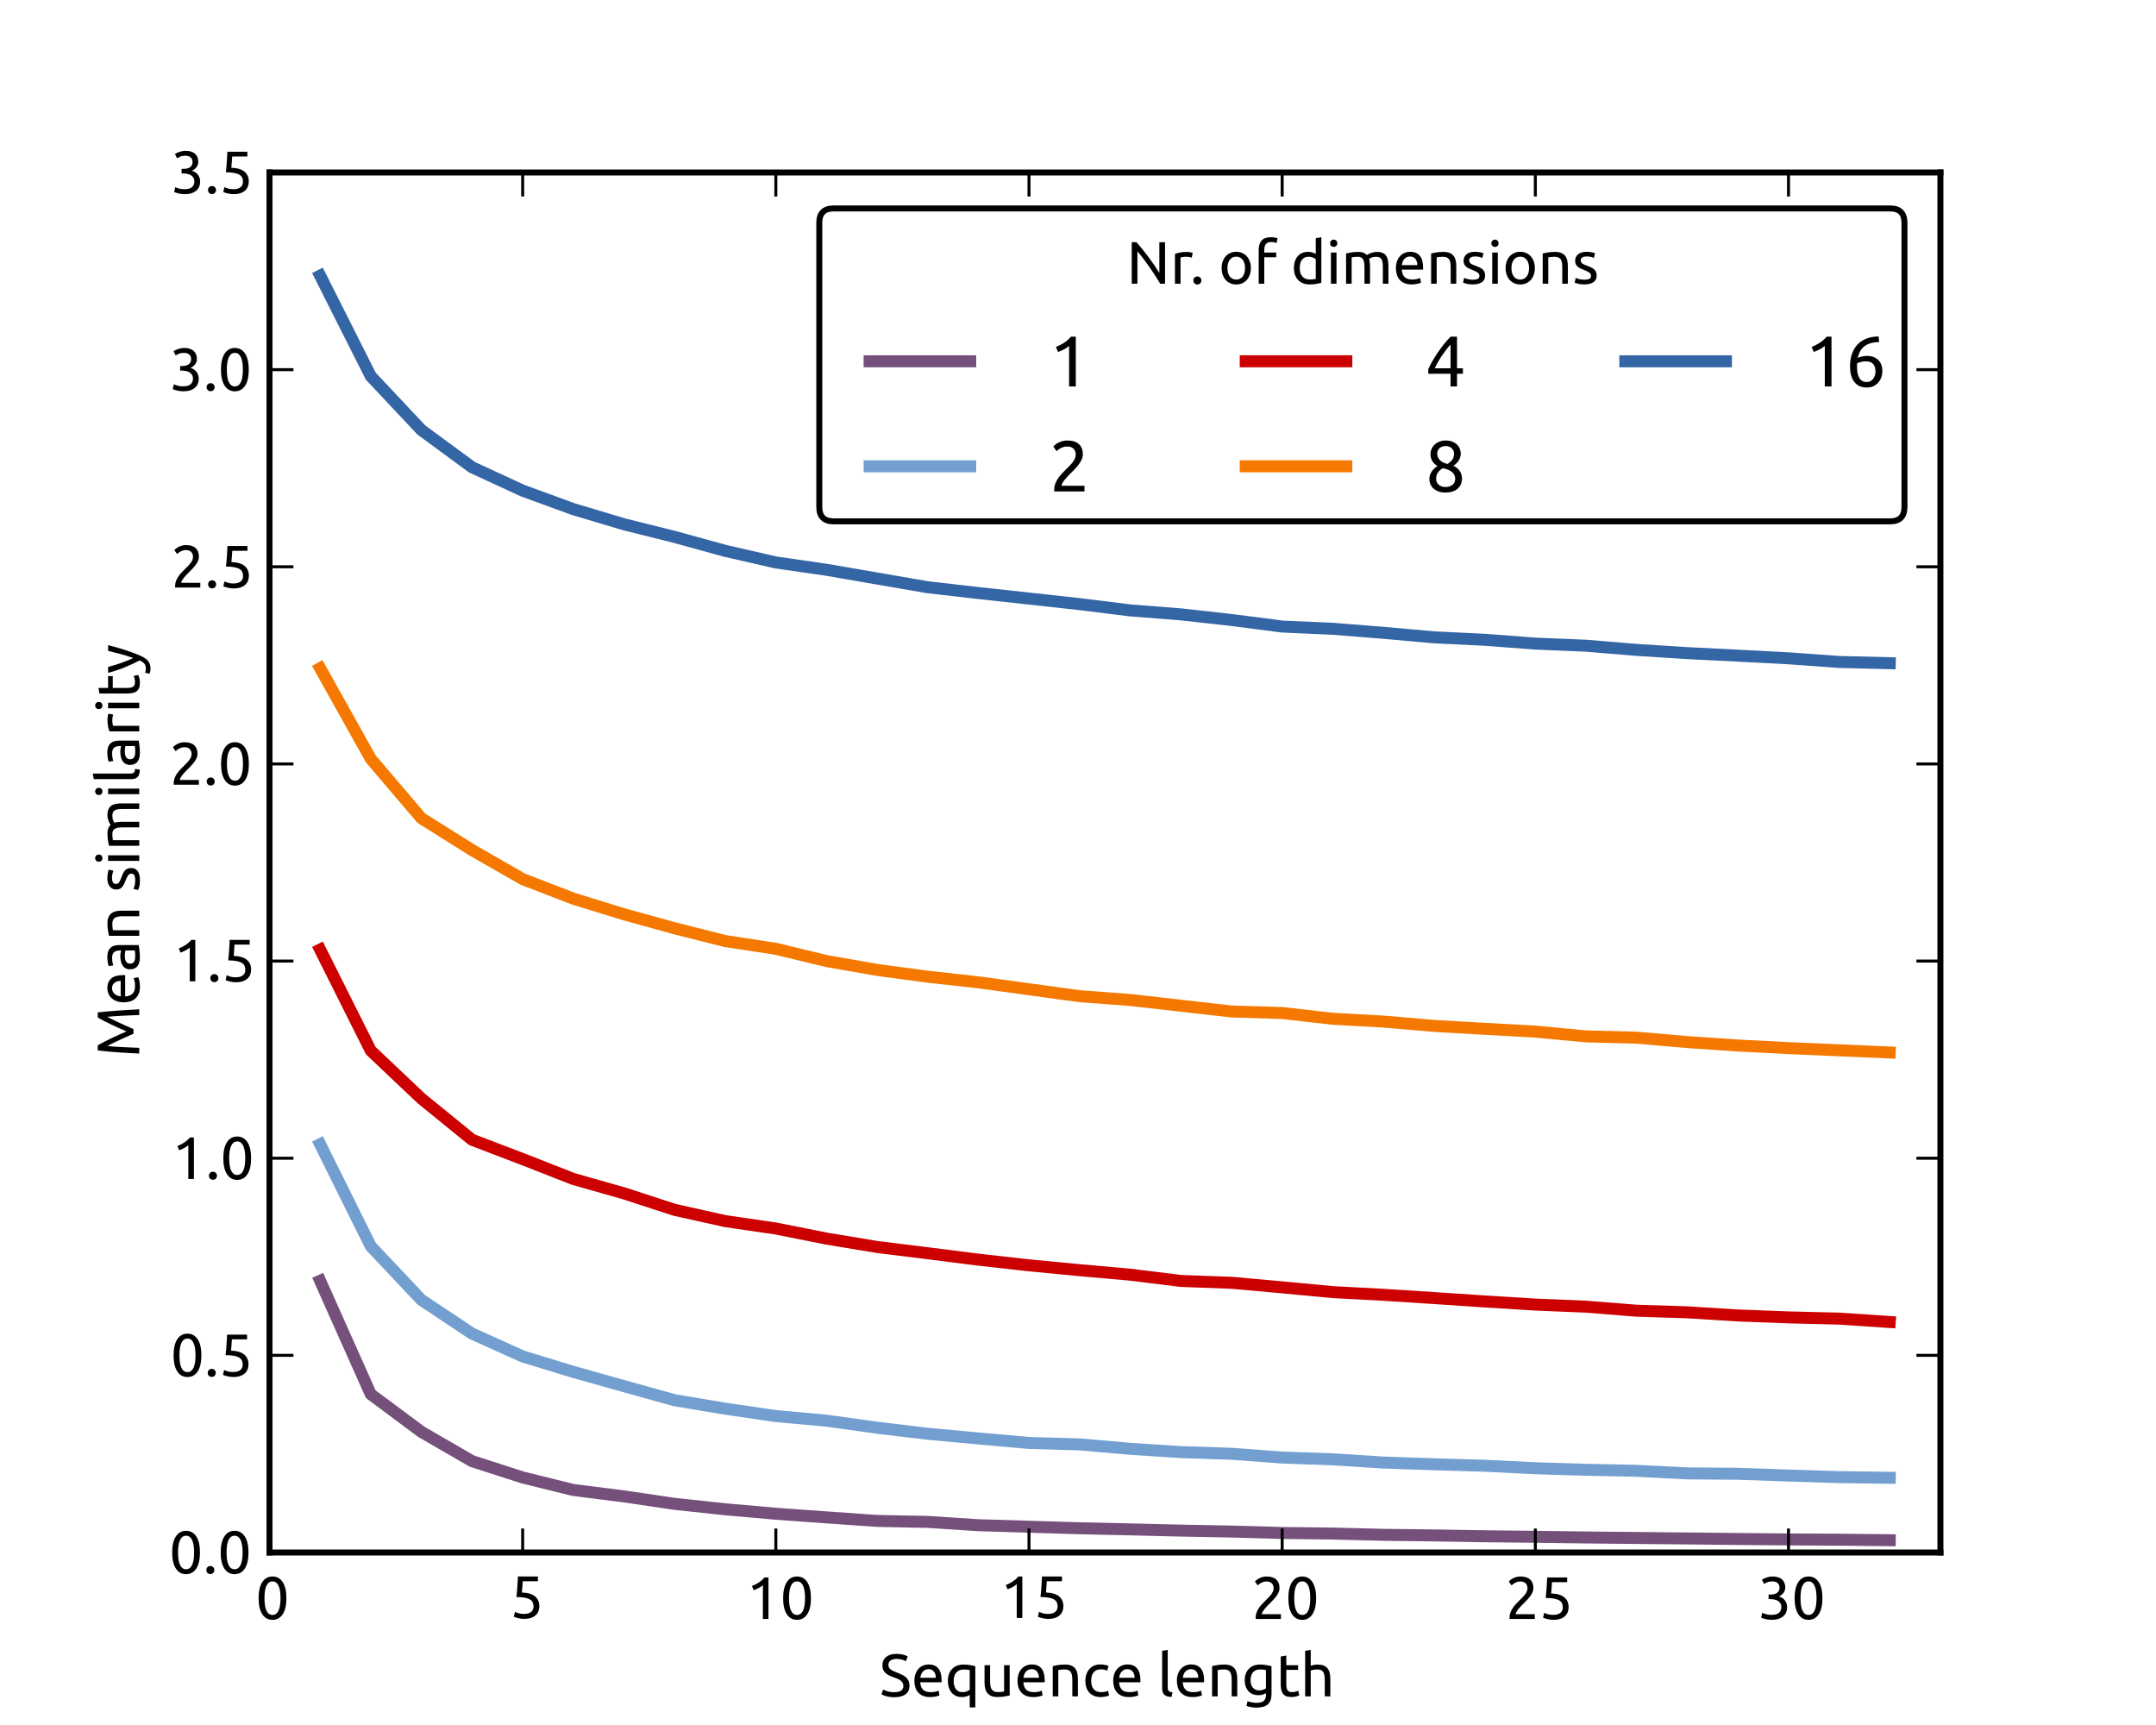 <?xml version="1.0" standalone="no"?>
<!DOCTYPE svg PUBLIC "-//W3C//DTD SVG 1.1//EN"
  "http://www.w3.org/Graphics/SVG/1.1/DTD/svg11.dtd">
<!-- Created with matplotlib (http://matplotlib.sourceforge.net/) -->
<svg width="360pt" height="288pt" viewBox="0 0 360 288"
   xmlns="http://www.w3.org/2000/svg"
   xmlns:xlink="http://www.w3.org/1999/xlink"
   version="1.1"
   id="svg1">
<rect x="0" y="0" width="360" height="288" fill="#333333" stroke="none"/>
<filter id="colorAdd"><feComposite in="SourceGraphic" in2="BackgroundImage" operator="arithmetic" k2="1" k3="1"/></filter>
<g id="figure1">
<g id="patch1">
<path style="fill: #ffffff; stroke: #ffffff; stroke-width: 1; stroke-linejoin: round; stroke-linecap: square;  opacity: 1"  d="M0 288L360 288L360 0
L0 0z"/>
</g>
<g id="axes1">
<g id="patch2">
<path style="fill: #ffffff; opacity: 1"  d="M45 259.2L324 259.2L324 28.8
L45 28.8z"/>
</g>
<g id="line2d1">
<defs>
  <clipPath id="p81918c437b28b8a6f570796df516135e">
<rect x="45" y="28.8" width="279" height="230.4"/>
  </clipPath>
</defs><path style="fill: none; stroke: #75507b; stroke-width: 2; stroke-linejoin: round; stroke-linecap: square;  opacity: 1" clip-path="url(#p81918c437b28b8a6f570796df516135e)" d="M53.455 213.836L61.909 232.774L70.364 239.06
L78.818 243.947L87.273 246.675L95.727 248.762
L104.182 249.832L112.636 251.08L121.091 251.984
L129.545 252.728L138 253.337L146.455 253.927
L154.909 254.093L163.364 254.644L171.818 254.897
L180.273 255.154L188.727 255.339L197.182 255.545
L205.636 255.702L214.091 255.94L222.545 256.037
L231 256.248L239.455 256.349L247.909 256.49
L256.364 256.581L264.818 256.691L273.273 256.775
L281.727 256.854L290.182 256.944L298.636 257.017
L307.091 257.06L315.545 257.149"/>
</g>
<g id="line2d2">
<path style="fill: none; stroke: #729fcf; stroke-width: 2; stroke-linejoin: round; stroke-linecap: square;  opacity: 1" clip-path="url(#p81918c437b28b8a6f570796df516135e)" d="M53.455 191.041L61.909 208.066L70.364 217.03
L78.818 222.653L87.273 226.466L95.727 229.049
L104.182 231.425L112.636 233.777L121.091 235.188
L129.545 236.424L138 237.189L146.455 238.369
L154.909 239.378L163.364 240.159L171.818 240.913
L180.273 241.147L188.727 241.888L197.182 242.437
L205.636 242.716L214.091 243.344L222.545 243.642
L231 244.184L239.455 244.467L247.909 244.716
L256.364 245.134L264.818 245.388L273.273 245.56
L281.727 245.993L290.182 246.055L298.636 246.35
L307.091 246.613L315.545 246.728"/>
</g>
<g id="line2d3">
<path style="fill: none; stroke: #cc0000; stroke-width: 2; stroke-linejoin: round; stroke-linecap: square;  opacity: 1" clip-path="url(#p81918c437b28b8a6f570796df516135e)" d="M53.455 158.538L61.909 175.413L70.364 183.416
L78.818 190.291L87.273 193.521L95.727 196.835
L104.182 199.236L112.636 201.988L121.091 203.872
L129.545 205.108L138 206.791L146.455 208.193
L154.909 209.236L163.364 210.311L171.818 211.256
L180.273 212.065L188.727 212.817L197.182 213.861
L205.636 214.171L214.091 214.93L222.545 215.727
L231 216.176L239.455 216.719L247.909 217.286
L256.364 217.807L264.818 218.158L273.273 218.833
L281.727 219.097L290.182 219.625L298.636 219.945
L307.091 220.15L315.545 220.719"/>
</g>
<g id="line2d4">
<path style="fill: none; stroke: #f57900; stroke-width: 2; stroke-linejoin: round; stroke-linecap: square;  opacity: 1" clip-path="url(#p81918c437b28b8a6f570796df516135e)" d="M53.455 111.569L61.909 126.693L70.364 136.615
L78.818 141.922L87.273 146.772L95.727 150.035
L104.182 152.646L112.636 154.981L121.091 157.118
L129.545 158.407L138 160.452L146.455 161.935
L154.909 163.07L163.364 164.006L171.818 165.164
L180.273 166.322L188.727 166.955L197.182 167.915
L205.636 168.872L214.091 169.131L222.545 170.09
L231 170.558L239.455 171.282L247.909 171.767
L256.364 172.234L264.818 173.032L273.273 173.245
L281.727 173.98L290.182 174.556L298.636 174.991
L307.091 175.355L315.545 175.718"/>
</g>
<g id="line2d5">
<path style="fill: none; stroke: #3465a5; stroke-width: 2; stroke-linejoin: round; stroke-linecap: square;  opacity: 1" clip-path="url(#p81918c437b28b8a6f570796df516135e)" d="M53.455 46.023L61.909 62.805L70.364 71.799
L78.818 78.011L87.273 81.915L95.727 85.002
L104.182 87.533L112.636 89.641L121.091 91.97
L129.545 93.905L138 95.128L146.455 96.589
L154.909 98.045L163.364 99.012L171.818 99.936
L180.273 100.86L188.727 101.911L197.182 102.572
L205.636 103.511L214.091 104.607L222.545 104.98
L231 105.652L239.455 106.409L247.909 106.815
L256.364 107.455L264.818 107.805L273.273 108.506
L281.727 109.043L290.182 109.466L298.636 109.909
L307.091 110.519L315.545 110.726"/>
</g>
<g id="matplotlib.axis1">
<g id="xtick1">
<g id="line2d6">
<defs><path id="m30e32995789d870ad79a2e54c91cf9c6" d="M0 0L0 -4"/></defs>
<g ><use style="fill: none; stroke: #000000; stroke-width: 0.5; stroke-linejoin: round; stroke-linecap: butt;  opacity: 1" xlink:href="#m30e32995789d870ad79a2e54c91cf9c6" x="45" y="259.2"/>
</g></g>
<g id="line2d7">
<defs><path id="m9281cae24120827b11d5ea8a7ad3e96b" d="M0 0L0 4"/></defs>
<g ><use style="fill: none; stroke: #000000; stroke-width: 0.5; stroke-linejoin: round; stroke-linecap: butt;  opacity: 1" xlink:href="#m9281cae24120827b11d5ea8a7ad3e96b" x="45" y="28.8"/>
</g></g>
<g id="text1">
<defs>
<path id="c_b8e04c2a8ab7e9ee901582cfef7cd2bc" d="M5 -34.703q0 -17.391 6.141 -26.797q6.156 -9.406 17.062 -9.406q10.891 0 17.047 9.406q6.156 9.406 6.156 26.797q0 17.406 -6.156 26.812q-6.156 9.391 -17.047 9.391q-10.906 0 -17.062 -9.391q-6.141 -9.406 -6.141 -26.812M41.594 -34.703q0 -5.703 -0.656 -10.797q-0.641 -5.094 -2.188 -8.891q-1.547 -3.812 -4.156 -6.062q-2.594 -2.25 -6.391 -2.25q-3.797 0 -6.406 2.25q-2.594 2.25 -4.156 6.062q-1.547 3.797 -2.203 8.891q-0.641 5.094 -0.641 10.797q0 5.703 0.641 10.812q0.656 5.094 2.203 8.891q1.562 3.797 4.156 6.047q2.609 2.25 6.406 2.25q3.797 0 6.391 -2.25q2.609 -2.25 4.156 -6.047q1.547 -3.797 2.188 -8.891q0.656 -5.109 0.656 -10.812"/>
</defs>
<g style="fill: #000000; opacity: 1" transform="translate(42.68,270.294)scale(0.1)">
<use xlink:href="#c_b8e04c2a8ab7e9ee901582cfef7cd2bc"/>
</g>
</g>
</g>
<g id="xtick2">
<g id="line2d8">
<g ><use style="fill: none; stroke: #000000; stroke-width: 0.5; stroke-linejoin: round; stroke-linecap: butt;  opacity: 1" xlink:href="#m30e32995789d870ad79a2e54c91cf9c6" x="87.273" y="259.2"/>
</g></g>
<g id="line2d9">
<g ><use style="fill: none; stroke: #000000; stroke-width: 0.5; stroke-linejoin: round; stroke-linecap: butt;  opacity: 1" xlink:href="#m9281cae24120827b11d5ea8a7ad3e96b" x="87.273" y="28.8"/>
</g></g>
<g id="text2">
<defs>
<path id="c_0699dac6b6a025c8cf0819a42a19d94c" d="M19.906 -42.594q15.094 0.594 22.141 6.594q7.047 6 7.047 16.297q0 4.609 -1.547 8.516q-1.547 3.891 -4.703 6.688q-3.141 2.797 -7.953 4.406q-4.797 1.594 -11.391 1.594q-2.594 0 -5.297 -0.406q-2.703 -0.391 -5 -1q-2.297 -0.594 -4.109 -1.188q-1.797 -0.609 -2.594 -1l1.797 -8.109q1.703 0.797 5.547 2.109q3.859 1.297 9.453 1.297q4.5 0 7.547 -1q3.062 -1 4.953 -2.703q1.906 -1.703 2.75 -3.953q0.859 -2.25 0.859 -4.75q0 -3.797 -1.312 -6.75q-1.297 -2.953 -4.594 -4.953q-3.297 -2 -8.797 -3.047q-5.5 -1.047 -13.906 -1.047q0.609 -4.906 0.953 -9.203q0.344 -4.297 0.641 -8.391q0.312 -4.109 0.5 -8.156q0.203 -4.047 0.406 -8.547l33.406 0l0 7.891l-25.297 0q-0.109 1.5 -0.312 4.062q-0.188 2.547 -0.391 5.297q-0.203 2.75 -0.406 5.359q-0.203 2.594 -0.391 4.094"/>
</defs>
<g style="fill: #000000; opacity: 1" transform="translate(85.148,270.137)scale(0.1)">
<use xlink:href="#c_0699dac6b6a025c8cf0819a42a19d94c"/>
</g>
</g>
</g>
<g id="xtick3">
<g id="line2d10">
<g ><use style="fill: none; stroke: #000000; stroke-width: 0.5; stroke-linejoin: round; stroke-linecap: butt;  opacity: 1" xlink:href="#m30e32995789d870ad79a2e54c91cf9c6" x="129.545" y="259.2"/>
</g></g>
<g id="line2d11">
<g ><use style="fill: none; stroke: #000000; stroke-width: 0.5; stroke-linejoin: round; stroke-linecap: butt;  opacity: 1" xlink:href="#m9281cae24120827b11d5ea8a7ad3e96b" x="129.545" y="28.8"/>
</g></g>
<g id="text3">
<defs>
<path id="c_cc6fed3b17ccb9d03f1b2be8b2651138" d="M9.297 -55q5.703 -2.203 11.094 -5.641q5.406 -3.453 9.906 -8.656l6.609 0l0 69.297l-9.312 0l0 -56.406q-1.188 1.109 -2.938 2.312q-1.75 1.188 -3.812 2.297q-2.047 1.094 -4.297 2.094q-2.25 1 -4.344 1.703z"/>
</defs>
<g style="fill: #000000; opacity: 1" transform="translate(124.624,270.294)scale(0.1)">
<use xlink:href="#c_cc6fed3b17ccb9d03f1b2be8b2651138"/>
<use xlink:href="#c_b8e04c2a8ab7e9ee901582cfef7cd2bc" x="56.4"/>
</g>
</g>
</g>
<g id="xtick4">
<g id="line2d12">
<g ><use style="fill: none; stroke: #000000; stroke-width: 0.5; stroke-linejoin: round; stroke-linecap: butt;  opacity: 1" xlink:href="#m30e32995789d870ad79a2e54c91cf9c6" x="171.818" y="259.2"/>
</g></g>
<g id="line2d13">
<g ><use style="fill: none; stroke: #000000; stroke-width: 0.5; stroke-linejoin: round; stroke-linecap: butt;  opacity: 1" xlink:href="#m9281cae24120827b11d5ea8a7ad3e96b" x="171.818" y="28.8"/>
</g></g>
<g id="text4">
<g style="fill: #000000; opacity: 1" transform="translate(167.013,270.137)scale(0.1)">
<use xlink:href="#c_cc6fed3b17ccb9d03f1b2be8b2651138"/>
<use xlink:href="#c_0699dac6b6a025c8cf0819a42a19d94c" x="56.4"/>
</g>
</g>
</g>
<g id="xtick5">
<g id="line2d14">
<g ><use style="fill: none; stroke: #000000; stroke-width: 0.5; stroke-linejoin: round; stroke-linecap: butt;  opacity: 1" xlink:href="#m30e32995789d870ad79a2e54c91cf9c6" x="214.091" y="259.2"/>
</g></g>
<g id="line2d15">
<g ><use style="fill: none; stroke: #000000; stroke-width: 0.5; stroke-linejoin: round; stroke-linecap: butt;  opacity: 1" xlink:href="#m9281cae24120827b11d5ea8a7ad3e96b" x="214.091" y="28.8"/>
</g></g>
<g id="text5">
<defs>
<path id="c_dcfa75b307750c46f57ba5ed76b90e2d" d="M46.703 -51.594q0 3.594 -1.453 6.953q-1.453 3.344 -3.859 6.594q-2.391 3.25 -5.391 6.406q-3 3.141 -6 6.141q-1.703 1.703 -3.953 4q-2.25 2.297 -4.25 4.797q-2 2.5 -3.359 4.812q-1.344 2.297 -1.344 3.984l31.906 0l0 7.906l-42 0q-0.094 -0.594 -0.094 -1.188q0 -0.609 0 -1.109q0 -4.703 1.547 -8.75q1.547 -4.047 4.047 -7.641q2.5 -3.609 5.594 -6.812q3.109 -3.203 6.109 -6.203q2.5 -2.391 4.75 -4.734q2.25 -2.359 4 -4.703q1.75 -2.359 2.797 -4.859q1.047 -2.5 1.047 -5.297q0 -3 -0.953 -5.094q-0.938 -2.109 -2.547 -3.5q-1.594 -1.406 -3.75 -2.047q-2.141 -0.656 -4.547 -0.656q-2.906 0 -5.312 0.797q-2.391 0.797 -4.297 1.844q-1.891 1.047 -3.188 2.203q-1.297 1.156 -2 1.75l-4.609 -6.594q0.906 -1 2.703 -2.453q1.797 -1.453 4.297 -2.75q2.5 -1.297 5.594 -2.203q3.109 -0.906 6.719 -0.906q10.891 0 16.344 5.062q5.453 5.047 5.453 14.25"/>
</defs>
<g style="fill: #000000; opacity: 1" transform="translate(208.982,270.294)scale(0.1)">
<use xlink:href="#c_dcfa75b307750c46f57ba5ed76b90e2d"/>
<use xlink:href="#c_b8e04c2a8ab7e9ee901582cfef7cd2bc" x="56.4"/>
</g>
</g>
</g>
<g id="xtick6">
<g id="line2d16">
<g ><use style="fill: none; stroke: #000000; stroke-width: 0.5; stroke-linejoin: round; stroke-linecap: butt;  opacity: 1" xlink:href="#m30e32995789d870ad79a2e54c91cf9c6" x="256.364" y="259.2"/>
</g></g>
<g id="line2d17">
<g ><use style="fill: none; stroke: #000000; stroke-width: 0.5; stroke-linejoin: round; stroke-linecap: butt;  opacity: 1" xlink:href="#m9281cae24120827b11d5ea8a7ad3e96b" x="256.364" y="28.8"/>
</g></g>
<g id="text6">
<g style="fill: #000000; opacity: 1" transform="translate(251.371,270.294)scale(0.1)">
<use xlink:href="#c_dcfa75b307750c46f57ba5ed76b90e2d"/>
<use xlink:href="#c_0699dac6b6a025c8cf0819a42a19d94c" x="56.4"/>
</g>
</g>
</g>
<g id="xtick7">
<g id="line2d18">
<g ><use style="fill: none; stroke: #000000; stroke-width: 0.5; stroke-linejoin: round; stroke-linecap: butt;  opacity: 1" xlink:href="#m30e32995789d870ad79a2e54c91cf9c6" x="298.636" y="259.2"/>
</g></g>
<g id="line2d19">
<g ><use style="fill: none; stroke: #000000; stroke-width: 0.5; stroke-linejoin: round; stroke-linecap: butt;  opacity: 1" xlink:href="#m9281cae24120827b11d5ea8a7ad3e96b" x="298.636" y="28.8"/>
</g></g>
<g id="text7">
<defs>
<path id="c_58c110c550840c55df8a8eedb084bdd9" d="M22.594 -6.797q8.906 0 12.75 -3.5q3.859 -3.5 3.859 -9.406q0 -3.797 -1.609 -6.391q-1.594 -2.609 -4.203 -4.156q-2.594 -1.547 -6.047 -2.188q-3.438 -0.656 -7.047 -0.656l-2.391 0l0 -7.609l3.297 0q2.5 0 5.141 -0.5q2.656 -0.5 4.859 -1.797q2.203 -1.297 3.594 -3.547q1.406 -2.25 1.406 -5.656q0 -2.797 -1 -4.797q-1 -2 -2.656 -3.297q-1.641 -1.297 -3.797 -1.844q-2.156 -0.562 -4.547 -0.562q-4.797 0 -8.156 1.406q-3.344 1.391 -5.641 2.891l-3.609 -7.094q1.203 -0.797 3.047 -1.75q1.859 -0.953 4.156 -1.75q2.297 -0.797 4.938 -1.344q2.656 -0.562 5.562 -0.562q5.5 0 9.5 1.359q4 1.344 6.594 3.797q2.609 2.453 3.906 5.812q1.297 3.344 1.297 7.234q0 5.406 -3.109 9.266q-3.094 3.844 -7.484 5.844q2.703 0.797 5.203 2.297q2.5 1.5 4.344 3.797q1.844 2.297 3 5.297q1.156 3 1.156 6.703q0 4.5 -1.562 8.359q-1.547 3.844 -4.797 6.641q-3.25 2.797 -8.156 4.406q-4.891 1.594 -11.594 1.594q-2.594 0 -5.344 -0.406q-2.75 -0.391 -5.156 -1q-2.391 -0.594 -4.203 -1.188q-1.797 -0.609 -2.594 -1l1.797 -8.109q1.703 0.797 5.656 2.109q3.953 1.297 9.641 1.297"/>
</defs>
<g style="fill: #000000; opacity: 1" transform="translate(293.519,270.294)scale(0.1)">
<use xlink:href="#c_58c110c550840c55df8a8eedb084bdd9"/>
<use xlink:href="#c_b8e04c2a8ab7e9ee901582cfef7cd2bc" x="56.4"/>
</g>
</g>
</g>
<g id="text8">
<defs>
<path id="c_2f9f1db772ee53f131729724d89ad3f5" d="M24.703 -6.906q15.203 0 15.203 -10.391q0 -3.203 -1.359 -5.453q-1.344 -2.25 -3.656 -3.891q-2.297 -1.656 -5.25 -2.859q-2.938 -1.203 -6.234 -2.406q-3.812 -1.297 -7.219 -2.938q-3.391 -1.656 -5.891 -3.906q-2.5 -2.25 -3.953 -5.344q-1.438 -3.109 -1.438 -7.5q0 -9.109 6.188 -14.203q6.203 -5.109 17.109 -5.109q6.297 0 11.438 1.359q5.156 1.344 7.562 2.953l-3.109 7.891q-2.094 -1.297 -6.25 -2.547q-4.141 -1.25 -9.641 -1.25q-2.797 0 -5.203 0.609q-2.406 0.594 -4.203 1.797q-1.797 1.188 -2.844 3.047q-1.047 1.844 -1.047 4.344q0 2.797 1.094 4.703q1.094 1.906 3.094 3.359q2 1.438 4.656 2.641q2.656 1.203 5.844 2.406q4.5 1.797 8.25 3.594q3.75 1.797 6.5 4.297q2.75 2.5 4.25 5.953q1.5 3.453 1.5 8.344q0 9.109 -6.656 14.016q-6.641 4.891 -18.734 4.891q-4.109 0 -7.562 -0.547q-3.438 -0.547 -6.141 -1.297q-2.703 -0.75 -4.656 -1.594q-1.938 -0.859 -3.047 -1.469l2.906 -8q2.297 1.312 7 2.906q4.703 1.594 11.5 1.594"/>
<path id="c_2630c3a8efd9c11952dcd56112a56471" d="M5.094 -25.906q0 -6.891 2 -12.031q2 -5.156 5.297 -8.562q3.312 -3.406 7.609 -5.094q4.297 -1.703 8.797 -1.703q10.5 0 16.094 6.547q5.609 6.547 5.609 19.953q0 0.594 0 1.547q0 0.953 -0.094 1.75l-35.609 0q0.609 8.094 4.703 12.297q4.094 4.203 12.797 4.203q4.906 0 8.25 -0.844q3.359 -0.859 5.047 -1.656l1.312 7.797q-1.703 0.906 -5.953 1.906q-4.25 1 -9.656 1q-6.797 0 -11.75 -2.047q-4.953 -2.062 -8.156 -5.656q-3.188 -3.594 -4.75 -8.547q-1.547 -4.953 -1.547 -10.859M40.797 -31q0.109 -6.297 -3.141 -10.344q-3.25 -4.062 -8.953 -4.062q-3.203 0 -5.656 1.25q-2.453 1.25 -4.156 3.25q-1.688 2 -2.641 4.609q-0.953 2.594 -1.25 5.297z"/>
<path id="c_b3694d90f30e096f9c0a315ee1403e2f" d="M14.797 -25.906q0 4 0.797 7.453q0.812 3.453 2.609 6q1.797 2.547 4.641 4q2.859 1.453 6.859 1.453q3.797 0 7 -1.297q3.203 -1.297 4.891 -2.703l0 -32.797q-1.391 -0.406 -3.75 -0.703q-2.344 -0.297 -6.547 -0.297q-7.5 0 -12 4.906q-4.5 4.891 -4.5 13.984M5.094 -25.906q0 -6.297 1.844 -11.344q1.859 -5.047 5.25 -8.547q3.406 -3.5 8.203 -5.391q4.812 -1.906 10.812 -1.906q6.5 0 11.438 0.953q4.953 0.938 8.266 1.734l0 68.906l-9.312 0l0 -20.797q-1.688 1.094 -5.141 2.297q-3.453 1.203 -7.953 1.203q-5.594 0 -9.953 -2q-4.344 -2 -7.344 -5.594q-3 -3.609 -4.562 -8.609q-1.547 -5 -1.547 -10.906"/>
<path id="c_e002143ce923dd0c76e395d8845c1f6c" d="M49.406 -1.5q-3.203 0.797 -8.453 1.688q-5.25 0.906 -12.156 0.906q-6 0 -10.109 -1.75q-4.094 -1.75 -6.594 -4.938q-2.5 -3.203 -3.594 -7.547q-1.094 -4.359 -1.094 -9.656l0 -29.203l9.297 0l0 27.203q0 9.5 3 13.609q3 4.094 10.094 4.094q1.5 0 3.094 -0.094q1.609 -0.109 3 -0.25q1.406 -0.156 2.547 -0.312q1.156 -0.156 1.656 -0.344l0 -43.906l9.312 0z"/>
<path id="c_007a5bf2f236bd5296a073a16035f8e6" d="M8 -50.5q3.203 -0.797 8.5 -1.688q5.297 -0.906 12.203 -0.906q6.203 0 10.297 1.75q4.094 1.75 6.547 4.906q2.453 3.141 3.453 7.547q1 4.391 1 9.688l0 29.203l-9.297 0l0 -27.203q0 -4.797 -0.656 -8.188q-0.641 -3.406 -2.141 -5.5q-1.5 -2.109 -4 -3.062q-2.5 -0.953 -6.203 -0.953q-1.5 0 -3.109 0.109q-1.594 0.094 -3.047 0.25q-1.453 0.141 -2.609 0.344q-1.141 0.203 -1.641 0.297l0 43.906l-9.297 0z"/>
<path id="c_f81132f724d3f1d88d5bcb94661c7f79" d="M30.594 1.203q-6.297 0 -11.047 -2q-4.75 -2 -8 -5.594q-3.25 -3.609 -4.859 -8.562q-1.594 -4.953 -1.594 -10.953q0 -6 1.75 -11q1.75 -5 4.953 -8.641q3.203 -3.656 7.844 -5.703q4.656 -2.047 10.359 -2.047q3.5 0 7 0.609q3.5 0.594 6.703 1.891l-2.109 7.891q-2.094 -1 -4.844 -1.594q-2.75 -0.594 -5.844 -0.594q-7.812 0 -11.969 4.906q-4.141 4.891 -4.141 14.281q0 4.203 0.953 7.703q0.953 3.5 3 6q2.047 2.5 5.25 3.859q3.203 1.344 7.797 1.344q3.703 0 6.703 -0.703q3 -0.703 4.703 -1.5l1.297 7.797q-0.797 0.5 -2.297 0.953q-1.5 0.453 -3.406 0.797q-1.891 0.359 -4.047 0.609q-2.156 0.25 -4.156 0.25"/>
<path id="c_d41d8cd98f00b204e9800998ecf8427e" d=""/>
<path id="c_7dbc717a9f424be062ac558a964a8b5c" d="M23.594 1q-8.594 -0.203 -12.203 -3.703q-3.594 -3.5 -3.594 -10.891l0 -62.406l9.297 -1.594l0 62.5q0 2.297 0.406 3.797q0.406 1.5 1.297 2.406q0.906 0.891 2.406 1.344q1.5 0.453 3.703 0.75z"/>
<path id="c_06c3f3198241a437b7a6a595f7f25675" d="M40.594 -5.203q-1.188 0.797 -4.641 2.047q-3.453 1.25 -8.047 1.25q-4.703 0 -8.859 -1.5q-4.141 -1.5 -7.25 -4.641q-3.094 -3.156 -4.906 -7.844q-1.797 -4.703 -1.797 -11.203q0 -5.703 1.703 -10.453q1.703 -4.75 4.953 -8.203q3.25 -3.453 7.953 -5.391q4.703 -1.953 10.594 -1.953q6.5 0 11.344 0.953q4.859 0.938 8.156 1.734l0 46.406q0 12 -6.203 17.391q-6.188 5.406 -18.797 5.406q-4.891 0 -9.25 -0.797q-4.344 -0.797 -7.547 -1.906l1.703 -8.094q2.797 1.094 6.844 1.938q4.047 0.859 8.453 0.859q8.297 0 11.938 -3.297q3.656 -3.297 3.656 -10.5zM40.5 -43.797q-1.406 -0.406 -3.75 -0.75q-2.344 -0.359 -6.344 -0.359q-7.5 0 -11.562 4.906q-4.047 4.906 -4.047 13q0 4.5 1.141 7.703q1.156 3.203 3.109 5.297q1.953 2.094 4.5 3.094q2.547 1 5.25 1q3.703 0 6.797 -1.047q3.109 -1.047 4.906 -2.453z"/>
<path id="c_08126cea654df7957dbab5417730ce31" d="M16.703 -52l19.703 0l0 7.797l-19.703 0l0 24q0 3.906 0.594 6.453q0.609 2.547 1.797 4q1.203 1.453 3 2.062q1.812 0.594 4.203 0.594q4.203 0 6.75 -0.953q2.547 -0.953 3.547 -1.359l1.812 7.703q-1.406 0.703 -4.906 1.75q-3.5 1.047 -8 1.047q-5.297 0 -8.75 -1.344q-3.453 -1.344 -5.562 -4.047q-2.094 -2.703 -2.938 -6.656q-0.844 -3.953 -0.844 -9.141l0 -46.406l9.297 -1.594z"/>
<path id="c_f58ae6d4464494f73485523c9fef0dd8" d="M8 -0l0 -76l9.297 -1.594l0 26.594q2.609 -1 5.547 -1.547q2.953 -0.547 5.859 -0.547q6.203 0 10.297 1.75q4.094 1.75 6.547 4.906q2.453 3.141 3.453 7.547q1 4.391 1 9.688l0 29.203l-9.297 0l0 -27.203q0 -4.797 -0.656 -8.188q-0.641 -3.406 -2.141 -5.5q-1.5 -2.109 -4 -3.062q-2.5 -0.953 -6.203 -0.953q-1.5 0 -3.109 0.203q-1.594 0.203 -3.047 0.453q-1.453 0.25 -2.609 0.547q-1.141 0.297 -1.641 0.5l0 43.203z"/>
</defs>
<g style="fill: #000000; opacity: 1" transform="translate(146.852,283.216)scale(0.1)">
<use xlink:href="#c_2f9f1db772ee53f131729724d89ad3f5"/>
<use xlink:href="#c_2630c3a8efd9c11952dcd56112a56471" x="53.2"/>
<use xlink:href="#c_b3694d90f30e096f9c0a315ee1403e2f" x="109.1"/>
<use xlink:href="#c_e002143ce923dd0c76e395d8845c1f6c" x="168"/>
<use xlink:href="#c_2630c3a8efd9c11952dcd56112a56471" x="225.4"/>
<use xlink:href="#c_007a5bf2f236bd5296a073a16035f8e6" x="281.3"/>
<use xlink:href="#c_f81132f724d3f1d88d5bcb94661c7f79" x="338.7"/>
<use xlink:href="#c_2630c3a8efd9c11952dcd56112a56471" x="385.2"/>
<use xlink:href="#c_d41d8cd98f00b204e9800998ecf8427e" x="441.1"/>
<use xlink:href="#c_7dbc717a9f424be062ac558a964a8b5c" x="464.2"/>
<use xlink:href="#c_2630c3a8efd9c11952dcd56112a56471" x="491.5"/>
<use xlink:href="#c_007a5bf2f236bd5296a073a16035f8e6" x="547.4"/>
<use xlink:href="#c_06c3f3198241a437b7a6a595f7f25675" x="604.8"/>
<use xlink:href="#c_08126cea654df7957dbab5417730ce31" x="662.6"/>
<use xlink:href="#c_f58ae6d4464494f73485523c9fef0dd8" x="702.8"/>
</g>
</g>
</g>
<g id="matplotlib.axis2">
<g id="ytick1">
<g id="line2d20">
<defs><path id="m3400efa6b1638b3fea9e19e898273957" d="M0 0L4 0"/></defs>
<g ><use style="fill: none; stroke: #000000; stroke-width: 0.5; stroke-linejoin: round; stroke-linecap: butt;  opacity: 1" xlink:href="#m3400efa6b1638b3fea9e19e898273957" x="45" y="259.2"/>
</g></g>
<g id="line2d21">
<defs><path id="m20b58b2501143cb5e0a5e8f1ef6f1643" d="M0 0L-4 0"/></defs>
<g ><use style="fill: none; stroke: #000000; stroke-width: 0.5; stroke-linejoin: round; stroke-linecap: butt;  opacity: 1" xlink:href="#m20b58b2501143cb5e0a5e8f1ef6f1643" x="324" y="259.2"/>
</g></g>
<g id="text9">
<defs>
<path id="c_402588e6a3e0f48f1e947553ccc2fe49" d="M19 -5.406q0 2.703 -1.797 4.703q-1.797 2 -4.906 2q-3.094 0 -4.906 -2q-1.797 -2 -1.797 -4.703q0 -2.688 1.797 -4.688q1.812 -2 4.906 -2q3.109 0 4.906 2q1.797 2 1.797 4.688"/>
</defs>
<g style="fill: #000000; opacity: 1" transform="translate(28.25,262.669)scale(0.1)">
<use xlink:href="#c_b8e04c2a8ab7e9ee901582cfef7cd2bc"/>
<use xlink:href="#c_402588e6a3e0f48f1e947553ccc2fe49" x="56.4"/>
<use xlink:href="#c_b8e04c2a8ab7e9ee901582cfef7cd2bc" x="81"/>
</g>
</g>
</g>
<g id="ytick2">
<g id="line2d22">
<g ><use style="fill: none; stroke: #000000; stroke-width: 0.5; stroke-linejoin: round; stroke-linecap: butt;  opacity: 1" xlink:href="#m3400efa6b1638b3fea9e19e898273957" x="45" y="226.286"/>
</g></g>
<g id="line2d23">
<g ><use style="fill: none; stroke: #000000; stroke-width: 0.5; stroke-linejoin: round; stroke-linecap: butt;  opacity: 1" xlink:href="#m20b58b2501143cb5e0a5e8f1ef6f1643" x="324" y="226.286"/>
</g></g>
<g id="text10">
<g style="fill: #000000; opacity: 1" transform="translate(28.484,229.754)scale(0.1)">
<use xlink:href="#c_b8e04c2a8ab7e9ee901582cfef7cd2bc"/>
<use xlink:href="#c_402588e6a3e0f48f1e947553ccc2fe49" x="56.4"/>
<use xlink:href="#c_0699dac6b6a025c8cf0819a42a19d94c" x="81"/>
</g>
</g>
</g>
<g id="ytick3">
<g id="line2d24">
<g ><use style="fill: none; stroke: #000000; stroke-width: 0.5; stroke-linejoin: round; stroke-linecap: butt;  opacity: 1" xlink:href="#m3400efa6b1638b3fea9e19e898273957" x="45" y="193.371"/>
</g></g>
<g id="line2d25">
<g ><use style="fill: none; stroke: #000000; stroke-width: 0.5; stroke-linejoin: round; stroke-linecap: butt;  opacity: 1" xlink:href="#m20b58b2501143cb5e0a5e8f1ef6f1643" x="324" y="193.371"/>
</g></g>
<g id="text11">
<g style="fill: #000000; opacity: 1" transform="translate(28.688,196.84)scale(0.1)">
<use xlink:href="#c_cc6fed3b17ccb9d03f1b2be8b2651138"/>
<use xlink:href="#c_402588e6a3e0f48f1e947553ccc2fe49" x="56.4"/>
<use xlink:href="#c_b8e04c2a8ab7e9ee901582cfef7cd2bc" x="81"/>
</g>
</g>
</g>
<g id="ytick4">
<g id="line2d26">
<g ><use style="fill: none; stroke: #000000; stroke-width: 0.5; stroke-linejoin: round; stroke-linecap: butt;  opacity: 1" xlink:href="#m3400efa6b1638b3fea9e19e898273957" x="45" y="160.457"/>
</g></g>
<g id="line2d27">
<g ><use style="fill: none; stroke: #000000; stroke-width: 0.5; stroke-linejoin: round; stroke-linecap: butt;  opacity: 1" xlink:href="#m20b58b2501143cb5e0a5e8f1ef6f1643" x="324" y="160.457"/>
</g></g>
<g id="text12">
<g style="fill: #000000; opacity: 1" transform="translate(28.922,163.848)scale(0.1)">
<use xlink:href="#c_cc6fed3b17ccb9d03f1b2be8b2651138"/>
<use xlink:href="#c_402588e6a3e0f48f1e947553ccc2fe49" x="56.4"/>
<use xlink:href="#c_0699dac6b6a025c8cf0819a42a19d94c" x="81"/>
</g>
</g>
</g>
<g id="ytick5">
<g id="line2d28">
<g ><use style="fill: none; stroke: #000000; stroke-width: 0.5; stroke-linejoin: round; stroke-linecap: butt;  opacity: 1" xlink:href="#m3400efa6b1638b3fea9e19e898273957" x="45" y="127.543"/>
</g></g>
<g id="line2d29">
<g ><use style="fill: none; stroke: #000000; stroke-width: 0.5; stroke-linejoin: round; stroke-linecap: butt;  opacity: 1" xlink:href="#m20b58b2501143cb5e0a5e8f1ef6f1643" x="324" y="127.543"/>
</g></g>
<g id="text13">
<g style="fill: #000000; opacity: 1" transform="translate(28.312,131.012)scale(0.1)">
<use xlink:href="#c_dcfa75b307750c46f57ba5ed76b90e2d"/>
<use xlink:href="#c_402588e6a3e0f48f1e947553ccc2fe49" x="56.4"/>
<use xlink:href="#c_b8e04c2a8ab7e9ee901582cfef7cd2bc" x="81"/>
</g>
</g>
</g>
<g id="ytick6">
<g id="line2d30">
<g ><use style="fill: none; stroke: #000000; stroke-width: 0.5; stroke-linejoin: round; stroke-linecap: butt;  opacity: 1" xlink:href="#m3400efa6b1638b3fea9e19e898273957" x="45" y="94.629"/>
</g></g>
<g id="line2d31">
<g ><use style="fill: none; stroke: #000000; stroke-width: 0.5; stroke-linejoin: round; stroke-linecap: butt;  opacity: 1" xlink:href="#m20b58b2501143cb5e0a5e8f1ef6f1643" x="324" y="94.629"/>
</g></g>
<g id="text14">
<g style="fill: #000000; opacity: 1" transform="translate(28.547,98.097)scale(0.1)">
<use xlink:href="#c_dcfa75b307750c46f57ba5ed76b90e2d"/>
<use xlink:href="#c_402588e6a3e0f48f1e947553ccc2fe49" x="56.4"/>
<use xlink:href="#c_0699dac6b6a025c8cf0819a42a19d94c" x="81"/>
</g>
</g>
</g>
<g id="ytick7">
<g id="line2d32">
<g ><use style="fill: none; stroke: #000000; stroke-width: 0.5; stroke-linejoin: round; stroke-linecap: butt;  opacity: 1" xlink:href="#m3400efa6b1638b3fea9e19e898273957" x="45" y="61.714"/>
</g></g>
<g id="line2d33">
<g ><use style="fill: none; stroke: #000000; stroke-width: 0.5; stroke-linejoin: round; stroke-linecap: butt;  opacity: 1" xlink:href="#m20b58b2501143cb5e0a5e8f1ef6f1643" x="324" y="61.714"/>
</g></g>
<g id="text15">
<g style="fill: #000000; opacity: 1" transform="translate(28.297,65.183)scale(0.1)">
<use xlink:href="#c_58c110c550840c55df8a8eedb084bdd9"/>
<use xlink:href="#c_402588e6a3e0f48f1e947553ccc2fe49" x="56.4"/>
<use xlink:href="#c_b8e04c2a8ab7e9ee901582cfef7cd2bc" x="81"/>
</g>
</g>
</g>
<g id="ytick8">
<g id="line2d34">
<g ><use style="fill: none; stroke: #000000; stroke-width: 0.5; stroke-linejoin: round; stroke-linecap: butt;  opacity: 1" xlink:href="#m3400efa6b1638b3fea9e19e898273957" x="45" y="28.8"/>
</g></g>
<g id="line2d35">
<g ><use style="fill: none; stroke: #000000; stroke-width: 0.5; stroke-linejoin: round; stroke-linecap: butt;  opacity: 1" xlink:href="#m20b58b2501143cb5e0a5e8f1ef6f1643" x="324" y="28.8"/>
</g></g>
<g id="text16">
<g style="fill: #000000; opacity: 1" transform="translate(28.531,32.269)scale(0.1)">
<use xlink:href="#c_58c110c550840c55df8a8eedb084bdd9"/>
<use xlink:href="#c_402588e6a3e0f48f1e947553ccc2fe49" x="56.4"/>
<use xlink:href="#c_0699dac6b6a025c8cf0819a42a19d94c" x="81"/>
</g>
</g>
</g>
<g id="text17">
<defs>
<path id="c_c8245702dd2be71de648b9efa2055aa7" d="M39.703 -9.594q-1 -2.406 -2.656 -6.109q-1.641 -3.703 -3.547 -8q-1.906 -4.297 -4.062 -8.844q-2.141 -4.547 -4.047 -8.594q-1.891 -4.062 -3.547 -7.25q-1.641 -3.203 -2.641 -4.906q-1.109 11.797 -1.812 25.547q-0.688 13.75 -1.188 27.75l-9.5 0q0.391 -9 0.891 -18.141q0.5 -9.156 1.156 -18q0.656 -8.859 1.406 -17.25q0.75 -8.406 1.641 -15.906l8.5 0q2.703 4.391 5.797 10.391q3.109 6 6.203 12.562q3.109 6.547 6 13.094q2.906 6.547 5.297 11.953q2.406 -5.406 5.297 -11.953q2.906 -6.547 6 -13.094q3.109 -6.562 6.203 -12.562q3.109 -6 5.812 -10.391l8.5 0q3.391 33.5 5.094 69.297l-9.5 0q-0.5 -14 -1.203 -27.75q-0.703 -13.75 -1.797 -25.547q-1 1.703 -2.656 4.906q-1.641 3.188 -3.547 7.25q-1.891 4.047 -4.047 8.594q-2.156 4.547 -4.062 8.844q-1.891 4.297 -3.547 8q-1.641 3.703 -2.641 6.109z"/>
<path id="c_2163e25694f82ee147507718049a7ac0" d="M25.594 -6.703q3.312 0 5.859 -0.141q2.547 -0.156 4.25 -0.562l0 -15.5q-1 -0.5 -3.25 -0.844q-2.25 -0.344 -5.453 -0.344q-2.094 0 -4.453 0.297q-2.344 0.297 -4.297 1.25q-1.953 0.953 -3.25 2.609q-1.297 1.641 -1.297 4.344q0 5 3.188 6.953q3.203 1.938 8.703 1.938M24.797 -53.297q5.609 0 9.453 1.453q3.844 1.438 6.188 4.094q2.359 2.656 3.359 6.312q1 3.641 1 8.031l0 32.5q-1.203 0.203 -3.359 0.562q-2.141 0.344 -4.844 0.641q-2.688 0.297 -5.844 0.547q-3.156 0.25 -6.25 0.25q-4.406 0 -8.109 -0.906q-3.688 -0.891 -6.391 -2.828q-2.703 -1.953 -4.203 -5.156q-1.5 -3.203 -1.5 -7.703q0 -4.297 1.75 -7.391q1.75 -3.109 4.75 -5q3 -1.906 7 -2.797q4 -0.906 8.406 -0.906q1.391 0 2.891 0.156q1.5 0.141 2.844 0.391q1.359 0.25 2.359 0.453q1 0.188 1.406 0.297l0 -2.609q0 -2.297 -0.5 -4.547q-0.5 -2.25 -1.812 -4q-1.297 -1.75 -3.547 -2.797q-2.25 -1.047 -5.844 -1.047q-4.594 0 -8.047 0.656q-3.453 0.641 -5.156 1.344l-1.094 -7.703q1.797 -0.797 6 -1.547q4.203 -0.75 9.094 -0.75"/>
<path id="c_597fff832e0f57056653ef1318c35038" d="M20.094 -6.703q5.703 0 8.453 -1.5q2.75 -1.5 2.75 -4.797q0 -3.406 -2.703 -5.406q-2.688 -2 -8.891 -4.5q-3 -1.188 -5.75 -2.438q-2.75 -1.25 -4.75 -2.953q-2 -1.703 -3.203 -4.094q-1.203 -2.406 -1.203 -5.906q0 -6.906 5.094 -10.953q5.109 -4.047 13.906 -4.047q2.203 0 4.406 0.25q2.203 0.25 4.094 0.609q1.906 0.344 3.344 0.75q1.453 0.391 2.266 0.688l-1.703 8q-1.5 -0.797 -4.703 -1.641q-3.203 -0.859 -7.703 -0.859q-3.891 0 -6.797 1.547q-2.906 1.547 -2.906 4.859q0 1.688 0.656 3q0.656 1.297 2 2.344q1.344 1.047 3.344 1.953q2 0.891 4.812 1.891q3.688 1.406 6.594 2.766q2.906 1.344 4.953 3.141q2.047 1.797 3.141 4.359q1.109 2.547 1.109 6.234q0 7.203 -5.359 10.906q-5.344 3.703 -15.25 3.703q-6.891 0 -10.797 -1.156q-3.891 -1.141 -5.297 -1.75l1.703 -8q1.594 0.609 5.094 1.812q3.5 1.188 9.297 1.188"/>
<path id="c_21eec8eddc38b5c851475f236232958e" d="M17.297 -0l-9.297 0l0 -52l9.297 0zM12.594 -61.406q-2.5 0 -4.25 -1.641q-1.75 -1.656 -1.75 -4.453q0 -2.797 1.75 -4.438q1.75 -1.656 4.25 -1.656q2.5 0 4.25 1.656q1.75 1.641 1.75 4.438q0 2.797 -1.75 4.453q-1.75 1.641 -4.25 1.641"/>
<path id="c_2787a1a6e8874ea98a8a40635a816a53" d="M8 -50.5q3.203 -0.797 8.453 -1.688q5.25 -0.906 12.141 -0.906q5 0 8.406 1.344q3.406 1.344 5.703 3.953q0.703 -0.5 2.203 -1.391q1.5 -0.906 3.688 -1.75q2.203 -0.859 4.906 -1.5q2.703 -0.656 5.797 -0.656q6 0 9.797 1.75q3.812 1.75 5.953 4.953q2.156 3.188 2.906 7.594q0.75 4.391 0.75 9.594l0 29.203l-9.297 0l0 -27.203q0 -4.594 -0.453 -7.891q-0.453 -3.312 -1.703 -5.5q-1.25 -2.203 -3.406 -3.25q-2.141 -1.062 -5.547 -1.062q-4.703 0 -7.75 1.25q-3.047 1.25 -4.141 2.25q0.797 2.609 1.188 5.719q0.406 3.094 0.406 6.484l0 29.203l-9.297 0l0 -27.203q0 -4.594 -0.5 -7.891q-0.5 -3.312 -1.75 -5.5q-1.25 -2.203 -3.406 -3.25q-2.141 -1.062 -5.453 -1.062q-1.391 0 -3 0.109q-1.594 0.094 -3.047 0.25q-1.453 0.141 -2.656 0.344q-1.188 0.203 -1.594 0.297l0 43.906l-9.297 0z"/>
<path id="c_fd7f123db609cb00330c0ba58a8d22a2" d="M27.203 -53.094q1.203 0 2.75 0.156q1.547 0.141 3.047 0.391q1.5 0.25 2.75 0.5q1.25 0.25 1.844 0.453l-1.594 8.094q-1.094 -0.406 -3.656 -0.953q-2.547 -0.547 -6.547 -0.547q-2.594 0 -5.156 0.547q-2.547 0.547 -3.344 0.75l0 43.703l-9.297 0l0 -49.797q3.297 -1.203 8.188 -2.25q4.906 -1.047 11.016 -1.047"/>
<path id="c_ec94b916aa7de96e2f5a6fa4899d0422" d="M1.906 9.703q1.094 0.5 2.844 0.938q1.75 0.453 3.453 0.453q5.5 0 8.594 -2.453q3.109 -2.438 5.609 -7.938q-6.312 -12 -11.766 -25.453q-5.438 -13.453 -9.047 -27.25l10 0q1.109 4.5 2.656 9.703q1.547 5.203 3.438 10.703q1.906 5.5 4.109 11q2.203 5.5 4.609 10.594q3.797 -10.5 6.594 -20.797q2.797 -10.297 5.297 -21.203l9.609 0q-3.609 14.703 -8.016 28.25q-4.391 13.547 -9.484 25.344q-2 4.5 -4.156 7.75q-2.156 3.25 -4.75 5.344q-2.594 2.109 -5.844 3.109q-3.25 1 -7.359 1q-1.094 0 -2.297 -0.156q-1.203 -0.141 -2.359 -0.391q-1.141 -0.25 -2.094 -0.547q-0.953 -0.297 -1.344 -0.5z"/>
</defs>
<g style="fill: #000000; opacity: 1" transform="translate(23.25,176.562)rotate(-90.0)scale(0.1)">
<use xlink:href="#c_c8245702dd2be71de648b9efa2055aa7"/>
<use xlink:href="#c_2630c3a8efd9c11952dcd56112a56471" x="87.1"/>
<use xlink:href="#c_2163e25694f82ee147507718049a7ac0" x="143"/>
<use xlink:href="#c_007a5bf2f236bd5296a073a16035f8e6" x="195.2"/>
<use xlink:href="#c_d41d8cd98f00b204e9800998ecf8427e" x="252.6"/>
<use xlink:href="#c_597fff832e0f57056653ef1318c35038" x="275.7"/>
<use xlink:href="#c_21eec8eddc38b5c851475f236232958e" x="320.3"/>
<use xlink:href="#c_2787a1a6e8874ea98a8a40635a816a53" x="345.6"/>
<use xlink:href="#c_21eec8eddc38b5c851475f236232958e" x="431.7"/>
<use xlink:href="#c_7dbc717a9f424be062ac558a964a8b5c" x="457"/>
<use xlink:href="#c_2163e25694f82ee147507718049a7ac0" x="484.3"/>
<use xlink:href="#c_fd7f123db609cb00330c0ba58a8d22a2" x="536.5"/>
<use xlink:href="#c_21eec8eddc38b5c851475f236232958e" x="575.1"/>
<use xlink:href="#c_08126cea654df7957dbab5417730ce31" x="600.4"/>
<use xlink:href="#c_ec94b916aa7de96e2f5a6fa4899d0422" x="640.6"/>
</g>
</g>
</g>
<g id="patch3">
<path style="fill: none; stroke: #000000; stroke-width: 1; stroke-linejoin: round; stroke-linecap: square;  opacity: 1"  d="M45 28.8L324 28.8"/>
</g>
<g id="patch4">
<path style="fill: none; stroke: #000000; stroke-width: 1; stroke-linejoin: round; stroke-linecap: square;  opacity: 1"  d="M324 259.2L324 28.8"/>
</g>
<g id="patch5">
<path style="fill: none; stroke: #000000; stroke-width: 1; stroke-linejoin: round; stroke-linecap: square;  opacity: 1"  d="M45 259.2L324 259.2"/>
</g>
<g id="patch6">
<path style="fill: none; stroke: #000000; stroke-width: 1; stroke-linejoin: round; stroke-linecap: square;  opacity: 1"  d="M45 259.2L45 28.8"/>
</g>
<g id="legend1">
<g id="patch7">
<path style="fill: #ffffff; stroke: #000000; stroke-width: 1; stroke-linejoin: round; stroke-linecap: square;  opacity: 1"  d="M139.203 87.041L315.6 87.041
Q318 87.041 318 84.641L318 37.2
Q318 34.8 315.6 34.8L139.203 34.8
Q136.803 34.8 136.803 37.2L136.803 84.641
Q136.803 87.041 139.203 87.041z"/>
</g>
<g id="text18">
<defs>
<path id="c_66c380af19baf3134d2ec681d7b0198c" d="M56.094 -0q-2.188 -3.703 -5.047 -8.297q-2.844 -4.609 -6.156 -9.547q-3.297 -4.953 -6.844 -10.047q-3.547 -5.109 -7.047 -9.859q-3.5 -4.75 -6.797 -8.953q-3.297 -4.203 -6.109 -7.391l0 54.094l-9.5 0l0 -69.297l7.703 0q4.703 5 10.047 11.656q5.359 6.641 10.609 13.688q5.25 7.047 9.891 13.859q4.656 6.797 7.859 12.094l0 -51.297l9.5 0l0 69.297z"/>
<path id="c_7f02fed4443b5ca352af9ca9d9346975" d="M53.906 -26q0 6.203 -1.812 11.203q-1.797 5 -5.047 8.609q-3.25 3.594 -7.75 5.547q-4.5 1.938 -9.797 1.938q-5.297 0 -9.797 -1.938q-4.5 -1.953 -7.75 -5.547q-3.25 -3.609 -5.062 -8.609q-1.797 -5 -1.797 -11.203q0 -6.094 1.797 -11.141q1.812 -5.062 5.062 -8.656q3.25 -3.609 7.75 -5.547q4.5 -1.953 9.797 -1.953q5.297 0 9.797 1.953q4.5 1.938 7.75 5.547q3.25 3.594 5.047 8.656q1.812 5.047 1.812 11.141M44.203 -26q0 -8.797 -3.953 -13.938q-3.953 -5.156 -10.75 -5.156q-6.797 0 -10.75 5.156q-3.953 5.141 -3.953 13.938q0 8.797 3.953 13.953q3.953 5.141 10.75 5.141q6.797 0 10.75 -5.141q3.953 -5.156 3.953 -13.953"/>
<path id="c_519d2df403bb467c68c5cd8574c917c6" d="M28.297 -77.594q4.109 0 7.047 0.594q2.953 0.594 4.156 1.094l-1.703 8q-1.203 -0.594 -3.406 -1.141q-2.188 -0.547 -5.391 -0.547q-6.5 0 -9.109 3.547q-2.594 3.547 -2.594 9.547l0 4.5l20 0l0 7.797l-20 0l0 44.203l-9.297 0l0 -56.703q0 -10 4.891 -15.438q4.906 -5.453 15.406 -5.453"/>
<path id="c_74dcb43764efc49c10fac259325afe46" d="M41.594 -41q-1.688 -1.406 -4.891 -2.703q-3.203 -1.297 -7 -1.297q-4 0 -6.859 1.453q-2.844 1.453 -4.641 4q-1.797 2.547 -2.609 6.047q-0.797 3.5 -0.797 7.5q0 9.094 4.5 14.047q4.5 4.953 12 4.953q3.797 0 6.344 -0.344q2.562 -0.359 3.953 -0.75zM41.594 -76l9.312 -1.594l0 76.094q-3.203 0.906 -8.203 1.797q-5 0.906 -11.5 0.906q-6 0 -10.812 -1.891q-4.797 -1.906 -8.203 -5.406q-3.391 -3.5 -5.25 -8.547q-1.844 -5.062 -1.844 -11.359q0 -6 1.547 -11q1.562 -5 4.562 -8.594q3 -3.609 7.344 -5.609q4.359 -2 9.953 -2q4.5 0 7.953 1.203q3.453 1.203 5.141 2.297z"/>
</defs>
<g style="fill: #000000; opacity: 1" transform="translate(188.113,47.366)scale(0.1)">
<use xlink:href="#c_66c380af19baf3134d2ec681d7b0198c"/>
<use xlink:href="#c_fd7f123db609cb00330c0ba58a8d22a2" x="72.8"/>
<use xlink:href="#c_402588e6a3e0f48f1e947553ccc2fe49" x="105.9"/>
<use xlink:href="#c_d41d8cd98f00b204e9800998ecf8427e" x="130.5"/>
<use xlink:href="#c_7f02fed4443b5ca352af9ca9d9346975" x="153.6"/>
<use xlink:href="#c_519d2df403bb467c68c5cd8574c917c6" x="212.6"/>
<use xlink:href="#c_d41d8cd98f00b204e9800998ecf8427e" x="251.2"/>
<use xlink:href="#c_74dcb43764efc49c10fac259325afe46" x="274.3"/>
<use xlink:href="#c_21eec8eddc38b5c851475f236232958e" x="333.2"/>
<use xlink:href="#c_2787a1a6e8874ea98a8a40635a816a53" x="358.5"/>
<use xlink:href="#c_2630c3a8efd9c11952dcd56112a56471" x="444.6"/>
<use xlink:href="#c_007a5bf2f236bd5296a073a16035f8e6" x="500.5"/>
<use xlink:href="#c_597fff832e0f57056653ef1318c35038" x="557.9"/>
<use xlink:href="#c_21eec8eddc38b5c851475f236232958e" x="602.5"/>
<use xlink:href="#c_7f02fed4443b5ca352af9ca9d9346975" x="627.8"/>
<use xlink:href="#c_007a5bf2f236bd5296a073a16035f8e6" x="686.8"/>
<use xlink:href="#c_597fff832e0f57056653ef1318c35038" x="744.2"/>
</g>
</g>
<g id="line2d36">
<path style="fill: none; stroke: #75507b; stroke-width: 2; stroke-linejoin: round; stroke-linecap: square;  opacity: 1"  d="M145.203 60.322L162.003 60.322"/>
</g>
<g id="line2d37">
</g>
<g id="text19">
<g style="fill: #000000; opacity: 1" transform="translate(175.203,64.522)scale(0.12)">
<use xlink:href="#c_cc6fed3b17ccb9d03f1b2be8b2651138"/>
</g>
</g>
<g id="line2d38">
<path style="fill: none; stroke: #729fcf; stroke-width: 2; stroke-linejoin: round; stroke-linecap: square;  opacity: 1"  d="M145.203 77.853L162.003 77.853"/>
</g>
<g id="line2d39">
</g>
<g id="text20">
<g style="fill: #000000; opacity: 1" transform="translate(175.203,82.053)scale(0.12)">
<use xlink:href="#c_dcfa75b307750c46f57ba5ed76b90e2d"/>
</g>
</g>
<g id="line2d40">
<path style="fill: none; stroke: #cc0000; stroke-width: 2; stroke-linejoin: round; stroke-linecap: square;  opacity: 1"  d="M208.006 60.322L224.806 60.322"/>
</g>
<g id="line2d41">
</g>
<g id="text21">
<defs>
<path id="c_ac7217f84ce0681b085a027a2b0791bf" d="M4 -24q1.906 -4.406 5.203 -10.25q3.297 -5.844 7.438 -12.047q4.156 -6.203 8.906 -12.203q4.75 -6 9.547 -10.797l8.906 0l0 44l8.203 0l0 7.594l-8.203 0l0 17.703l-9 0l0 -17.703l-31 0zM35 -58.297q-3 3.203 -6.047 7.156q-3.047 3.938 -5.953 8.25q-2.906 4.297 -5.453 8.797q-2.547 4.5 -4.547 8.797l22 0z"/>
</defs>
<g style="fill: #000000; opacity: 1" transform="translate(238.006,64.522)scale(0.12)">
<use xlink:href="#c_ac7217f84ce0681b085a027a2b0791bf"/>
</g>
</g>
<g id="line2d42">
<path style="fill: none; stroke: #f57900; stroke-width: 2; stroke-linejoin: round; stroke-linecap: square;  opacity: 1"  d="M208.006 77.853L224.806 77.853"/>
</g>
<g id="line2d43">
</g>
<g id="text22">
<defs>
<path id="c_685a561560682067ac296e59eb521219" d="M50.906 -18q0 4.203 -1.453 7.75q-1.453 3.547 -4.312 6.203q-2.844 2.641 -7.141 4.094q-4.297 1.453 -9.906 1.453q-6.5 0 -10.844 -1.844q-4.344 -1.859 -6.953 -4.656q-2.594 -2.797 -3.703 -6.141q-1.094 -3.359 -1.094 -6.359q0 -2.906 0.953 -5.547q0.953 -2.656 2.5 -4.953q1.547 -2.297 3.594 -4.141q2.047 -1.859 4.359 -3.266q-9.812 -5.594 -9.812 -16.5q0 -3.797 1.5 -7.234q1.5 -3.453 4.25 -6.047q2.75 -2.609 6.656 -4.156q3.906 -1.562 8.703 -1.562q5.594 0 9.594 1.703q4 1.703 6.547 4.359q2.562 2.641 3.703 5.844q1.156 3.203 1.156 6.203q0 2.891 -0.859 5.453q-0.844 2.547 -2.297 4.75q-1.453 2.188 -3.297 3.891q-1.844 1.703 -3.844 3q11.797 5.609 12 17.703M14.906 -17.406q0 1.812 0.641 3.766q0.656 1.938 2.25 3.594q1.609 1.641 4.109 2.75q2.5 1.094 6.297 1.094q3.391 0 5.938 -1q2.562 -1 4.156 -2.547q1.609 -1.547 2.406 -3.547q0.797 -2 0.797 -4.109q0 -3.188 -1.203 -5.594q-1.203 -2.406 -3.453 -4.203q-2.25 -1.797 -5.406 -3.047q-3.141 -1.25 -7.141 -2.156q-4.5 2.5 -6.953 6.203q-2.438 3.703 -2.438 8.797M39.906 -52.906q0 -1.5 -0.656 -3.297q-0.656 -1.797 -2.062 -3.344q-1.391 -1.547 -3.594 -2.594q-2.188 -1.062 -5.391 -1.062q-3.203 0 -5.453 1q-2.25 1 -3.656 2.562q-1.391 1.547 -2.047 3.391q-0.641 1.844 -0.641 3.656q0 2.188 0.797 4.391q0.797 2.203 2.5 4.109q1.703 1.891 4.453 3.391q2.75 1.5 6.547 2.406q4.203 -2.5 6.703 -5.844q2.5 -3.359 2.5 -8.766"/>
</defs>
<g style="fill: #000000; opacity: 1" transform="translate(238.006,82.053)scale(0.12)">
<use xlink:href="#c_685a561560682067ac296e59eb521219"/>
</g>
</g>
<g id="line2d44">
<path style="fill: none; stroke: #3465a5; stroke-width: 2; stroke-linejoin: round; stroke-linecap: square;  opacity: 1"  d="M271.387 60.322L288.188 60.322"/>
</g>
<g id="line2d45">
</g>
<g id="text23">
<defs>
<path id="c_1d0e35b2d80752f114b7c1d5334479b8" d="M6.297 -27.797q0 -10.109 2.797 -17.859q2.812 -7.75 7.953 -13.047q5.156 -5.297 12.5 -8.047q7.359 -2.75 16.547 -2.844l0.703 7.797q-5.891 0.094 -10.75 1.297q-4.844 1.203 -8.656 3.812q-3.797 2.594 -6.391 6.75q-2.594 4.141 -3.906 10.234q2.609 -1.203 5.859 -2q3.25 -0.797 6.75 -0.797q5.891 0 9.984 1.797q4.109 1.797 6.703 4.75q2.609 2.953 3.75 6.812q1.156 3.844 1.156 8.047q0 3.797 -1.297 7.797q-1.297 4 -3.953 7.297q-2.641 3.297 -6.75 5.406q-4.094 2.094 -9.703 2.094q-11.391 0 -17.344 -7.797q-5.953 -7.797 -5.953 -21.5M28.703 -34.906q-3.5 0 -6.5 0.656q-3 0.656 -6 1.953q-0.109 1.094 -0.156 2.25q-0.047 1.141 -0.047 2.25q0 4.391 0.594 8.297q0.609 3.906 2.156 6.859q1.547 2.938 4.141 4.688q2.609 1.75 6.609 1.75q3.297 0 5.594 -1.391q2.312 -1.406 3.812 -3.609q1.5 -2.203 2.141 -4.75q0.656 -2.547 0.656 -4.953q0 -6.797 -3.25 -10.391q-3.25 -3.609 -9.75 -3.609"/>
</defs>
<g style="fill: #000000; opacity: 1" transform="translate(301.387,64.522)scale(0.12)">
<use xlink:href="#c_cc6fed3b17ccb9d03f1b2be8b2651138"/>
<use xlink:href="#c_1d0e35b2d80752f114b7c1d5334479b8" x="56.4"/>
</g>
</g>
</g>
</g>
</g>
</svg>
